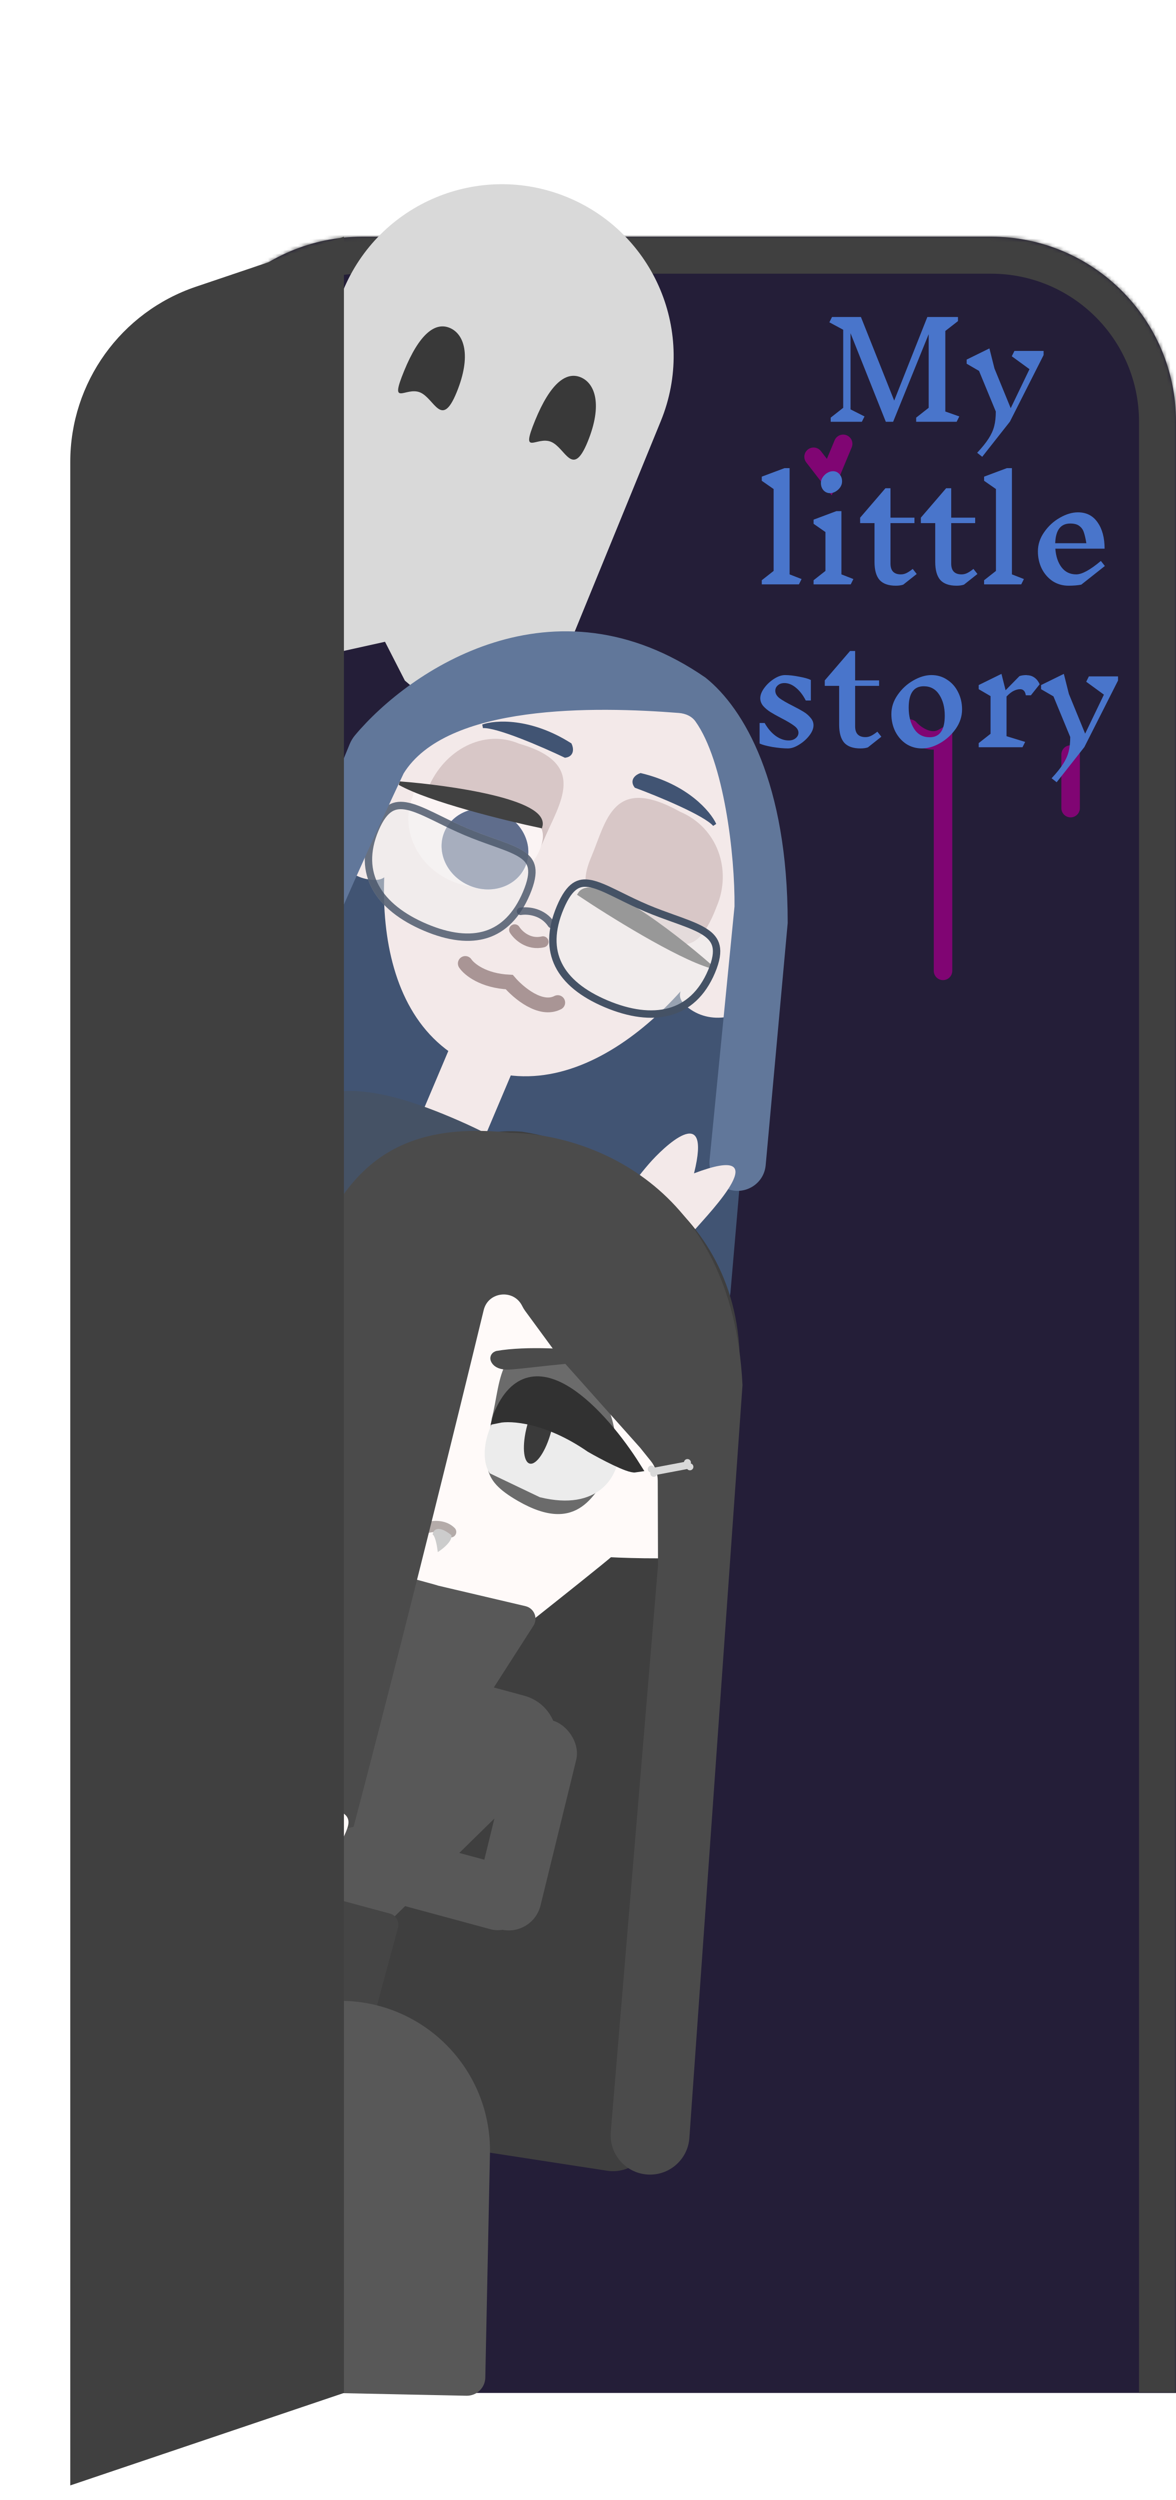 <svg width="318" height="676" viewBox="0 0 318 676" fill="none" xmlns="http://www.w3.org/2000/svg">
<mask id="path-1-inside-1_1019_67" fill="white">
<path d="M48 114C48 86.386 70.386 64 98 64L268 64C295.614 64 318 86.386 318 114L318 647L48 647L48 114Z"/>
</mask>
<path d="M48 114C48 86.386 70.386 64 98 64L268 64C295.614 64 318 86.386 318 114L318 647L48 647L48 114Z" fill="#241E38"/>
<path d="M38 114C38 80.863 64.863 54 98 54L268 54C301.137 54 328 80.863 328 114L308 114C308 91.909 290.091 74 268 74L98 74C75.909 74 58 91.909 58 114L38 114ZM318 647L48 647L318 647ZM38 647L38 114C38 80.863 64.863 54 98 54L98 74C75.909 74 58 91.909 58 114L58 647L38 647ZM268 54C301.137 54 328 80.863 328 114L328 647L308 647L308 114C308 91.909 290.091 74 268 74L268 54Z" fill="#404040" mask="url(#path-1-inside-1_1019_67)"/>
<path d="M92.73 78.674C102.439 54.935 129.554 43.562 153.292 53.272C177.031 62.981 188.404 90.096 178.694 113.834L146.845 191.702C145.408 195.216 140.732 195.909 138.337 192.962L131.712 184.81L118.157 187.567L112.896 186.924L109.481 184.018L104.109 173.52L90.948 176.438L85.687 175.795L81.878 172.728L78.083 162.875L65.727 163.765C62.028 164.031 59.336 160.318 60.74 156.885L92.73 78.674Z" fill="#D9D9D9"/>
<path d="M158.904 119.454C154.806 129.472 152.92 121.058 149 119.454C145.08 117.851 140.61 123.666 144.708 113.648C148.805 103.63 153.08 100.397 157 102C160.92 103.603 163.001 109.436 158.904 119.454Z" fill="#393939"/>
<path d="M123.475 106.092C119.377 116.11 117.491 107.696 113.571 106.092C109.651 104.489 105.181 110.304 109.279 100.286C113.377 90.268 117.651 87.034 121.571 88.638C125.491 90.241 127.572 96.074 123.475 106.092Z" fill="#393939"/>
<path d="M90.595 215.244C123.719 174.038 159.749 173.403 173.701 178.285C210.808 192.452 209.737 236.755 204.493 257.536C204.425 257.806 204.38 258.071 204.356 258.349L196.526 349.389C196.254 352.544 193.156 354.655 190.12 353.754L67.673 317.388C65.073 316.616 63.563 313.912 64.269 311.293L89.674 217.058C89.851 216.401 90.168 215.775 90.595 215.244Z" fill="#415473" stroke="#415473" stroke-width="2" stroke-linecap="round"/>
<path d="M201.324 241.581C191.338 265.184 159.502 301.37 128.363 288.196C97.223 275.021 101.024 226.975 111.01 203.371C120.996 179.768 149.308 169.187 174.248 179.738C199.187 190.289 211.31 217.977 201.324 241.581Z" fill="#F3E9E9"/>
<path d="M207.726 267.432C202.76 274.886 193.416 277.387 186.856 273.016C180.296 268.646 185.844 265.956 190.809 258.501C195.775 251.047 198.28 241.651 204.84 246.021C211.399 250.391 212.692 259.977 207.726 267.432Z" fill="#F3E9E9"/>
<path d="M88.792 219.752C87.47 228.611 92.357 236.682 99.708 237.779C107.059 238.877 104.93 233.185 106.252 224.326C107.574 215.467 111.848 206.795 104.497 205.698C97.146 204.601 90.115 210.893 88.792 219.752Z" fill="#F3E9E9"/>
<path d="M193.81 245.069C187 263 180.643 252.791 170.5 248.5C160.357 244.209 155.687 241.626 159.84 231.811C163.992 221.997 165.638 209.301 183.913 219.484C194.056 223.775 197.962 235.254 193.81 245.069Z" fill="#D8C7C7"/>
<path d="M115.857 212.908C111.548 223.093 115.207 233.913 124.741 237.946C134.276 241.98 142.689 237.424 146.998 227.239C151.307 217.054 159.264 206.523 140.346 201.063C130.812 197.029 120.166 202.723 115.857 212.908Z" fill="url(#paint0_linear_1019_67)"/>
<path d="M156.698 241.765C164.737 247.147 183.071 258.581 192.099 261.259C181.809 252.234 160.323 235.701 156.698 241.765Z" fill="#414141" stroke="#414141"/>
<path d="M111.663 215.238C107.985 223.93 112.724 234.243 122.248 238.272C131.771 242.301 142.274 238.437 145.952 229.745C149.629 221.053 140.907 219.6 131.75 216.956C121.347 214.401 111.788 211.28 111.663 215.238Z" fill="#FBF4F4"/>
<ellipse cx="11.89" cy="10.757" rx="11.89" ry="10.757" transform="matrix(-0.921 -0.39 -0.39 0.921 146.283 224.265)" fill="#C0D4F2"/>
<ellipse cx="11.89" cy="10.757" rx="11.89" ry="10.757" transform="matrix(-0.921 -0.39 -0.39 0.921 146.283 224.265)" fill="#C0D4F2"/>
<ellipse cx="11.89" cy="10.757" rx="11.89" ry="10.757" transform="matrix(-0.921 -0.39 -0.39 0.921 146.283 224.265)" fill="#5F6D8C"/>
<path d="M146.185 223.38C136.848 221.411 116.152 216.332 108.064 211.769C121.538 212.799 148.026 216.562 146.185 223.38Z" fill="#414141" stroke="#414141"/>
<path d="M171.963 212.558C170.76 210.908 172.315 209.855 173.242 209.534C185.673 212.511 191.743 219.738 193.223 222.979C190.68 220.001 177.99 214.791 171.963 212.558Z" fill="#415473" stroke="#415473"/>
<path d="M152.849 204.368C154.871 204.083 154.544 202.234 154.128 201.345C143.335 194.498 133.922 195.172 130.565 196.365C134.473 196.118 147.05 201.597 152.849 204.368Z" fill="#415473" stroke="#415473"/>
<path d="M125.819 260.5C126.832 262.038 130.629 265.197 137.713 265.532C140.15 268.385 146.183 273.488 150.817 271.076" stroke="#A99595" stroke-width="4" stroke-linecap="round"/>
<path d="M139.171 251.412C140.088 252.877 142.905 255.575 146.831 254.653" stroke="#A99595" stroke-width="3" stroke-linecap="round"/>
<path d="M192.415 262.663C189.832 268.768 185.838 272.217 181.008 273.541C176.133 274.879 170.252 274.094 163.871 271.394C157.49 268.695 153.161 265.16 151.036 260.889C148.927 256.651 148.898 251.503 151.5 245.353C152.814 242.248 154.116 240.505 155.427 239.608C156.684 238.747 158.074 238.581 159.82 238.948C161.611 239.325 163.674 240.244 166.183 241.466C166.707 241.721 167.248 241.988 167.808 242.265C169.891 243.293 172.221 244.444 174.81 245.54C177.361 246.619 179.825 247.501 182.065 248.303C182.707 248.533 183.33 248.756 183.932 248.975C186.669 249.973 188.93 250.882 190.612 251.978C192.267 253.058 193.265 254.258 193.621 255.816C193.986 257.415 193.721 259.578 192.415 262.663Z" fill="#F1F1F1" fill-opacity="0.5" stroke="#455265" stroke-width="2"/>
<path d="M100.522 223.785C95.153 236.475 101.659 246.16 114.664 251.662C127.669 257.164 137.91 254.564 143.279 241.875C148.647 229.186 139.386 229.467 126.381 223.965C113.377 218.463 105.89 211.096 100.522 223.785Z" fill="#F1F1F1" fill-opacity="0.5"/>
<path d="M101.443 224.175C98.86 230.28 99.166 235.548 101.579 239.937C104.014 244.367 108.672 248.041 115.053 250.741C121.435 253.441 126.986 254.086 131.531 252.637C136.042 251.199 139.756 247.635 142.358 241.485C143.672 238.38 144.015 236.231 143.747 234.666C143.489 233.165 142.64 232.051 141.161 231.054C139.643 230.031 137.547 229.19 134.923 228.241C134.375 228.042 133.806 227.84 133.218 227.631C131.029 226.852 128.58 225.981 125.992 224.886C123.44 223.807 121.092 222.653 118.956 221.603C118.344 221.303 117.75 221.011 117.173 220.731C114.552 219.462 112.325 218.472 110.367 218.029C108.44 217.593 106.883 217.712 105.517 218.541C104.115 219.393 102.748 221.09 101.443 224.175Z" stroke="#455265" stroke-opacity="0.8" stroke-width="2"/>
<path d="M140.747 246.406C142.84 246.061 146.844 246.526 149.09 249.935" stroke="#455265" stroke-opacity="0.8" stroke-width="2" stroke-linecap="round"/>
<path d="M157.101 404.323L86.348 374.39C85.839 374.174 85.253 374.412 85.037 374.921L57.389 440.271C57.174 440.78 57.412 441.367 57.921 441.582L87.143 453.945C87.651 454.16 88.238 453.922 88.453 453.413L91.674 445.801C91.889 445.292 92.476 445.055 92.984 445.27L100.934 448.633C101.443 448.848 101.681 449.435 101.466 449.944L98.245 457.556C98.03 458.065 98.268 458.651 98.776 458.867L128.673 471.515C129.182 471.73 129.769 471.493 129.984 470.984L157.632 405.634C157.847 405.125 157.609 404.538 157.101 404.323Z" fill="#363C46" stroke="#363C46" stroke-width="2" stroke-linecap="round"/>
<path d="M137.61 421.334C127.351 459.589 104.751 450.028 83.073 440.856C61.395 431.685 37.359 421.516 59.106 388.122C67.548 368.168 97.507 371.4 113.643 368.6C125.575 384.15 146.052 401.381 137.61 421.334Z" fill="#455265"/>
<path d="M108.264 208.637C120.302 189.108 161.287 190.02 183.629 191.77C185.688 191.931 187.654 192.776 188.857 194.455C196.793 205.531 199.764 231.269 199.618 245.133L192.873 313.708C192.642 316.055 193.678 318.348 195.592 319.726C199.75 322.72 205.586 320.057 206.05 314.955L212 249.5C212 212 200.286 192.093 190.183 184.025C149.77 156.063 111.399 181.973 96.756 199.449C96.202 200.11 95.775 200.848 95.449 201.646L70.264 263.172C69.108 265.995 70.439 269.222 73.248 270.411C76.865 271.941 81.729 269.465 83.101 265.785C88.326 251.774 101.114 223.813 108.264 208.637Z" fill="#61779A" stroke="#61779A" stroke-width="2" stroke-linecap="round"/>
<path d="M115.94 299.231L122.006 284.891C126.274 288.172 133.691 290.45 136.867 291.179L130.8 305.518L115.94 299.231Z" fill="#F3E9E9" stroke="#F3E9E9" stroke-width="2" stroke-linecap="round"/>
<path d="M152.874 347.067C143.358 369.56 117.201 379.991 94.451 370.366C71.701 360.741 60.972 334.705 70.488 312.212C80.004 289.72 99.288 292.493 122.038 302.118C144.788 311.743 162.39 324.575 152.874 347.067Z" fill="#455265"/>
<path d="M121.754 343.713C113.605 362.974 93.394 372.832 76.611 365.731C59.828 358.631 52.828 337.261 60.977 318C67.856 301.739 89.621 304.137 108.352 302.728C125.135 309.828 129.902 324.452 121.754 343.713Z" fill="#455265"/>
<path d="M106.12 339.427C97.971 358.688 105.122 380.122 122.091 387.301C139.061 394.48 159.423 384.686 167.572 365.425C174.451 349.165 157.359 335.123 145.156 320.627C128.186 313.447 114.268 320.166 106.12 339.427Z" fill="#455265"/>
<path d="M100.377 371.18C79.783 384.299 88.81 371.359 83.381 362.837C77.953 354.316 66.12 355.673 75.72 346.026C82.504 341.705 90.217 344.863 98.003 351.506C103.718 360.477 107.162 366.859 100.377 371.18Z" fill="#F3E9E9"/>
<path d="M175.513 314.636C164.377 327.521 173.819 322.255 178.485 326.287C183.15 330.319 180.673 338.05 188.104 332.231C191.773 327.986 210.646 308.523 187.671 317.245C192.617 297.311 179.181 310.391 175.513 314.636Z" fill="#F3E9E9"/>
<path d="M95 398L51.787 557.848C50.231 563.603 54.025 569.433 59.918 570.341L164.242 586.419C169.845 587.283 175.044 583.321 175.699 577.691L199.368 374.128C202.679 327.244 161.808 309.669 141.11 306.48C99.171 303.018 103.316 370.277 95 398Z" fill="#3F3F3F" stroke="#3F3F3F"/>
<path d="M111.648 434.169C108.43 433.048 102.376 426.857 99.751 423.901C102.592 384.925 116.459 345.41 123.038 330.524L144.892 358.842L189.245 372.086L176.12 402.546C190.099 412.593 192.35 417.695 191.728 418.989C185.136 420.216 170.952 419.85 164.685 419.514C162.626 421.34 150.216 431.222 144.268 435.935C134.736 435.814 114.867 435.29 111.648 434.169Z" fill="#FFFAF9" stroke="#FFFAF9" stroke-width="3" stroke-linecap="round"/>
<path d="M165.691 396.195C161.121 403.781 156.397 415.238 140.055 405.82C129.468 399.719 131.227 395.876 132.981 383.497C135.616 373.748 134.291 357.535 153.996 368.825C163.906 374.503 168.326 386.446 165.691 396.195Z" fill="#6B6B6B"/>
<path d="M165.844 393.26C152.884 369.267 141.044 375.342 136.744 381.379C131.319 389.441 132.307 395.273 133.479 397.182L146.48 403.393C161.261 406.95 165.548 398.119 165.844 393.26Z" fill="#ECECEC" stroke="#ECECEC" stroke-width="3" stroke-linecap="round"/>
<ellipse cx="145.779" cy="386.295" rx="3.348" ry="9.76" transform="rotate(15.127 145.779 386.295)" fill="#3A3A3A"/>
<path d="M159.756 391.254C147.994 383.118 138.179 382.53 134.741 383.252L134.875 382.758C143.819 361.106 163.192 382.979 171.761 396.623C170.093 396.88 163.063 393.15 159.756 391.254Z" fill="#313131" stroke="#313131" stroke-width="3" stroke-linecap="round"/>
<path d="M136.945 368.811C135.073 368.751 134.332 368.022 134.109 367.41C134 367.111 134.231 366.832 134.536 366.738C142.484 365.355 154.593 366.236 160.704 366.963C161.173 366.995 161.579 367.044 161.91 367.115C161.541 367.065 161.137 367.015 160.704 366.963C154.958 366.576 139.786 368.901 136.945 368.811Z" fill="#4B4B4B" stroke="#4B4B4B" stroke-width="3" stroke-linecap="round" stroke-linejoin="round"/>
<path d="M110.398 415.116C112.928 413.529 118.767 411.123 121.882 414.195" stroke="#B4ABA9" stroke-width="3" stroke-linecap="round"/>
<path d="M115.894 391.322C115.187 393.94 110.694 394.972 114.243 397.43" stroke="#B4ABA9" stroke-width="2" stroke-linecap="round"/>
<path d="M118.77 418.783C118.383 416.057 117.783 414.928 117.532 414.704C118.004 412.959 120.425 414.393 121.576 415.329C121.642 416.47 119.733 418.107 118.77 418.783Z" fill="#CCCCCC" stroke="#CCCCCC"/>
<path d="M98.443 446.334L99.026 427.803C99.087 425.867 100.936 424.488 102.808 424.985C108.184 426.413 117.499 428.892 118.384 429.212L141.986 434.756C144.001 435.229 144.943 437.554 143.824 439.296L133.146 455.937C132.44 457.038 131.101 457.555 129.838 457.213L100.659 449.325C99.316 448.962 98.399 447.724 98.443 446.334Z" fill="#585858" stroke="#585858"/>
<path d="M86.662 512.818C89.077 521.654 100.103 524.635 106.641 518.22L147 478.62C153.621 472.123 150.682 460.891 141.727 458.47L86.46 443.53C77.505 441.109 69.307 449.33 71.753 458.278L86.662 512.818Z" fill="#585858"/>
<rect x="86.448" y="512.255" width="22.776" height="36.062" rx="3" transform="rotate(15.127 86.448 512.255)" fill="#454545"/>
<rect x="66.443" y="502.725" width="57.573" height="17.715" rx="8.857" transform="rotate(-91.807 66.443 502.725)" fill="#585858"/>
<rect x="71.942" y="558.6" width="57.573" height="17.715" rx="8.857" transform="rotate(-94.046 71.942 558.6)" fill="#585858"/>
<rect width="58.206" height="17.715" rx="8.857" transform="matrix(0.238 -0.971 -0.971 -0.238 144.055 523.793)" fill="#585858"/>
<path d="M51.561 580.614C52.025 558.267 70.516 540.527 92.863 540.991C115.211 541.454 132.951 559.946 132.487 582.293L131.23 642.857C131.173 645.618 128.888 647.81 126.127 647.752L55.199 646.281C52.438 646.223 50.247 643.939 50.304 641.178L51.561 580.614Z" fill="#585858"/>
<path d="M80.774 557.309C86.882 557.018 91.67 553.353 92.044 561.206C92.417 569.059 87.769 575.661 81.661 575.952C75.553 576.242 70.299 570.112 69.925 562.259C69.551 554.406 74.666 557.599 80.774 557.309Z" fill="#D9D9D9"/>
<path d="M77.472 553.128C87.346 522.75 113.131 420.723 129.332 353.884C130.892 347.447 139.657 346.522 142.567 352.471C142.751 352.848 142.968 353.207 143.215 353.544L152.02 365.553L174.238 390.456L177.156 394.085C178.577 395.853 179.355 398.052 179.362 400.32L179.432 423.307L166.654 576.542C166.21 581.871 170.406 586.446 175.754 586.462C180.572 586.476 184.578 582.755 184.917 577.948L199.276 374.469C196.557 320.312 157.152 307.935 137.984 307.795C100.979 303.667 90.642 323.876 81.286 352.168C81.096 352.743 80.959 353.339 80.877 353.938L55.3 541.396C54.807 545.012 56.322 548.61 59.255 550.783L66.585 556.215C70.801 559.338 75.85 558.118 77.472 553.128Z" fill="#4B4B4B" stroke="#4B4B4B" stroke-width="3" stroke-linecap="round"/>
<rect x="175.668" y="397.044" width="10.77" height="2.032" rx="1.016" transform="rotate(-10.699 175.668 397.044)" fill="#D9D9D9"/>
<circle cx="185.891" cy="395.437" r="0.945" transform="rotate(15.127 185.891 395.437)" fill="#D9D9D9"/>
<circle cx="186.557" cy="396.596" r="0.945" transform="rotate(15.127 186.557 396.596)" fill="#D9D9D9"/>
<circle cx="176.115" cy="397.2" r="0.945" transform="rotate(15.127 176.115 397.2)" fill="#D9D9D9"/>
<circle cx="176.781" cy="398.358" r="0.945" transform="rotate(15.127 176.781 398.358)" fill="#D9D9D9"/>
<rect width="57.573" height="17.715" rx="8.857" transform="matrix(-0.965 -0.261 -0.261 0.965 145.806 506.835)" fill="#585858"/>
<path d="M91.21 500.923C92.927 495.055 97.649 491.272 90.025 489.04C82.401 486.809 74.828 489.757 73.11 495.626C71.392 501.495 76.181 508.061 83.805 510.292C91.429 512.524 89.492 506.792 91.21 500.923Z" fill="#FFFAF9"/>
<path d="M93 64L52.997 77.515C32.678 84.379 19 103.437 19 124.884V672L93 647V64Z" fill="#404040"/>
<path d="M246 197C247.5 198.667 251.4 201.5 255 199.5V262.5" stroke="#800573" stroke-width="5" stroke-linecap="round"/>
<path d="M289.5 204V218.5" stroke="#800573" stroke-width="5" stroke-linecap="round"/>
<path d="M220 123.5L224.25 129L228 120" stroke="#800573" stroke-width="5" stroke-linecap="round"/>
<g filter="url(#filter0_d_1019_67)">
<path d="M258.683 110.036H247.739V108.92L251.123 106.256V86.348L241.511 110.036H239.531L229.991 86.096V106.688L233.771 108.596L233.051 110.036H224.627V108.92L228.011 106.256V85.16L224.267 83.144L224.987 81.704H232.799L241.799 104.312L250.763 81.704H259.043V82.82L255.623 85.484V107.264L259.403 108.596L258.683 110.036ZM282.197 92L273.089 110L265.601 119.504L264.233 118.424C265.601 116.96 266.633 115.676 267.329 114.572C268.049 113.468 268.553 112.352 268.841 111.224C269.129 110.12 269.273 108.8 269.273 107.264L264.737 96.284L261.389 94.34V93.224L267.545 90.2L268.913 95.636L273.305 106.364L278.381 95.816L273.593 92.324L274.313 90.884H282.197V92ZM216.034 154H205.99V152.884L209.194 150.364V128.224L205.99 125.992V124.876L212.146 122.572H213.514V151.3L216.754 152.56L216.034 154ZM230.044 154H220V152.884L223.204 150.364V139.852L220 137.62V136.504L226.156 134.2H227.524V151.3L230.764 152.56L230.044 154ZM225.22 123.4C225.94 123.4 226.528 123.664 226.984 124.192C227.464 124.72 227.704 125.38 227.704 126.172C227.704 126.724 227.536 127.252 227.2 127.756C226.864 128.236 226.444 128.62 225.94 128.908C225.436 129.196 224.944 129.34 224.464 129.34C223.744 129.34 223.144 129.076 222.664 128.548C222.208 128.02 221.98 127.36 221.98 126.568C221.98 126.016 222.148 125.5 222.484 125.02C222.82 124.516 223.24 124.12 223.744 123.832C224.248 123.544 224.74 123.4 225.22 123.4ZM244.252 154.072C243.7 154.264 243.028 154.36 242.236 154.36C240.244 154.36 238.78 153.844 237.844 152.812C236.932 151.756 236.476 150.136 236.476 147.952V137.44H232.588V135.964L239.428 128.008H240.796V135.964H247.276V137.44H240.796V148.384C240.796 150.328 241.732 151.3 243.604 151.3C244.108 151.3 244.588 151.192 245.044 150.976C245.524 150.76 246.112 150.376 246.808 149.824L247.888 151.192L244.252 154.072ZM260.67 154.072C260.118 154.264 259.446 154.36 258.654 154.36C256.662 154.36 255.198 153.844 254.262 152.812C253.35 151.756 252.894 150.136 252.894 147.952V137.44H249.006V135.964L255.846 128.008H257.214V135.964H263.694V137.44H257.214V148.384C257.214 150.328 258.15 151.3 260.022 151.3C260.526 151.3 261.006 151.192 261.462 150.976C261.942 150.76 262.53 150.376 263.226 149.824L264.306 151.192L260.67 154.072ZM276.152 154H266.108V152.884L269.312 150.364V128.224L266.108 125.992V124.876L272.264 122.572H273.632V151.3L276.872 152.56L276.152 154ZM292.393 154.072C291.433 154.264 290.281 154.36 288.937 154.36C287.353 154.36 285.925 153.952 284.653 153.136C283.405 152.296 282.421 151.168 281.701 149.752C281.005 148.336 280.657 146.776 280.657 145.072C280.657 143.224 281.221 141.496 282.349 139.888C283.477 138.256 284.881 136.96 286.561 136C288.265 135.016 289.909 134.524 291.493 134.524C293.773 134.524 295.537 135.424 296.785 137.224C298.057 139.024 298.693 141.4 298.693 144.352H285.373C285.517 146.392 286.069 148.06 287.029 149.356C288.013 150.652 289.345 151.3 291.025 151.3C292.585 151.3 294.805 150.088 297.685 147.664L298.765 149.032L292.393 154.072ZM289.405 137.548C286.813 137.548 285.457 139.324 285.337 142.876H293.761C293.545 141.58 293.317 140.596 293.077 139.924C292.861 139.228 292.465 138.664 291.889 138.232C291.337 137.776 290.509 137.548 289.405 137.548ZM215.912 194.112C215.912 193.44 215.54 192.828 214.796 192.276C214.052 191.7 212.912 191.016 211.376 190.224C210.128 189.576 209.12 189.012 208.352 188.532C207.584 188.052 206.924 187.5 206.372 186.876C205.844 186.228 205.58 185.532 205.58 184.788C205.58 183.924 205.94 183 206.66 182.016C207.38 181.032 208.268 180.204 209.324 179.532C210.38 178.86 211.364 178.524 212.276 178.524C213.38 178.524 214.652 178.668 216.092 178.956C217.556 179.22 218.612 179.52 219.26 179.856V185.4H217.892C217.124 183.912 216.236 182.76 215.228 181.944C214.22 181.104 213.188 180.684 212.132 180.684C211.388 180.684 210.788 180.888 210.332 181.296C209.876 181.68 209.648 182.172 209.648 182.772C209.648 183.516 210.032 184.188 210.8 184.788C211.592 185.364 212.78 186.048 214.364 186.84C215.588 187.464 216.572 188.004 217.316 188.46C218.06 188.916 218.684 189.456 219.188 190.08C219.716 190.68 219.98 191.352 219.98 192.096C219.98 192.984 219.596 193.92 218.828 194.904C218.084 195.864 217.16 196.68 216.056 197.352C214.976 198.024 213.98 198.36 213.068 198.36C211.892 198.36 210.488 198.228 208.856 197.964C207.248 197.676 206.096 197.364 205.4 197.028V191.484H206.768C207.608 192.972 208.604 194.136 209.756 194.976C210.908 195.792 212.072 196.2 213.248 196.2C214.04 196.2 214.676 195.996 215.156 195.588C215.66 195.18 215.912 194.688 215.912 194.112ZM234.689 198.072C234.137 198.264 233.465 198.36 232.673 198.36C230.681 198.36 229.217 197.844 228.281 196.812C227.369 195.756 226.913 194.136 226.913 191.952V181.44H223.025V179.964L229.865 172.008H231.233V179.964H237.713V181.44H231.233V192.384C231.233 194.328 232.169 195.3 234.041 195.3C234.545 195.3 235.025 195.192 235.481 194.976C235.961 194.76 236.549 194.376 237.245 193.824L238.325 195.192L234.689 198.072ZM251.872 178.524C253.456 178.524 254.872 178.944 256.12 179.784C257.392 180.6 258.376 181.716 259.072 183.132C259.792 184.548 260.152 186.108 260.152 187.812C260.152 189.66 259.588 191.4 258.46 193.032C257.332 194.64 255.916 195.936 254.212 196.92C252.532 197.88 250.9 198.36 249.316 198.36C247.732 198.36 246.304 197.952 245.032 197.136C243.784 196.296 242.8 195.168 242.08 193.752C241.384 192.336 241.036 190.776 241.036 189.072C241.036 187.224 241.6 185.496 242.728 183.888C243.856 182.256 245.26 180.96 246.94 180C248.644 179.016 250.288 178.524 251.872 178.524ZM249.784 181.548C247.072 181.548 245.716 183.48 245.716 187.344C245.716 189.624 246.208 191.532 247.192 193.068C248.176 194.58 249.58 195.336 251.404 195.336C254.116 195.336 255.472 193.392 255.472 189.504C255.472 187.248 254.98 185.364 253.996 183.852C253.012 182.316 251.608 181.548 249.784 181.548ZM277.644 178.56C278.436 178.56 279.132 178.776 279.732 179.208C280.332 179.64 280.8 180.24 281.136 181.008L278.76 183.996H277.392C277.296 183.396 277.116 182.976 276.852 182.736C276.612 182.472 276.276 182.34 275.844 182.34C275.316 182.34 274.752 182.484 274.152 182.772C273.576 183.036 272.916 183.552 272.172 184.32V195.048L277.212 196.596L276.492 198.036H264.648V196.92L267.852 194.4V184.212L264.648 182.34V181.224L270.804 178.2L271.92 182.628L275.664 178.812C276.168 178.62 276.828 178.524 277.644 178.524V178.56ZM302.324 180L293.216 198L285.728 207.504L284.36 206.424C285.728 204.96 286.76 203.676 287.456 202.572C288.176 201.468 288.68 200.352 288.968 199.224C289.256 198.12 289.4 196.8 289.4 195.264L284.864 184.284L281.516 182.34V181.224L287.672 178.2L289.04 183.636L293.432 194.364L298.508 183.816L293.72 180.324L294.44 178.884H302.324V180Z" fill="#4975CB"/>
</g>
<defs>
<filter id="filter0_d_1019_67" x="201.6" y="81.704" width="104.524" height="133.6" filterUnits="userSpaceOnUse" color-interpolation-filters="sRGB">
<feFlood flood-opacity="0" result="BackgroundImageFix"/>
<feColorMatrix in="SourceAlpha" type="matrix" values="0 0 0 0 0 0 0 0 0 0 0 0 0 0 0 0 0 0 127 0" result="hardAlpha"/>
<feOffset dy="4"/>
<feGaussianBlur stdDeviation="1.9"/>
<feComposite in2="hardAlpha" operator="out"/>
<feColorMatrix type="matrix" values="0 0 0 0 0.567 0 0 0 0 0 0 0 0 0 0.491 0 0 0 1 0"/>
<feBlend mode="normal" in2="BackgroundImageFix" result="effect1_dropShadow_1019_67"/>
<feBlend mode="normal" in="SourceGraphic" in2="effect1_dropShadow_1019_67" result="shape"/>
</filter>
<linearGradient id="paint0_linear_1019_67" x1="139.804" y1="200.529" x2="124.09" y2="237.671" gradientUnits="userSpaceOnUse">
<stop offset="0.425" stop-color="#D8C7C7"/>
<stop offset="1" stop-color="#A49595"/>
</linearGradient>
</defs>
</svg>
